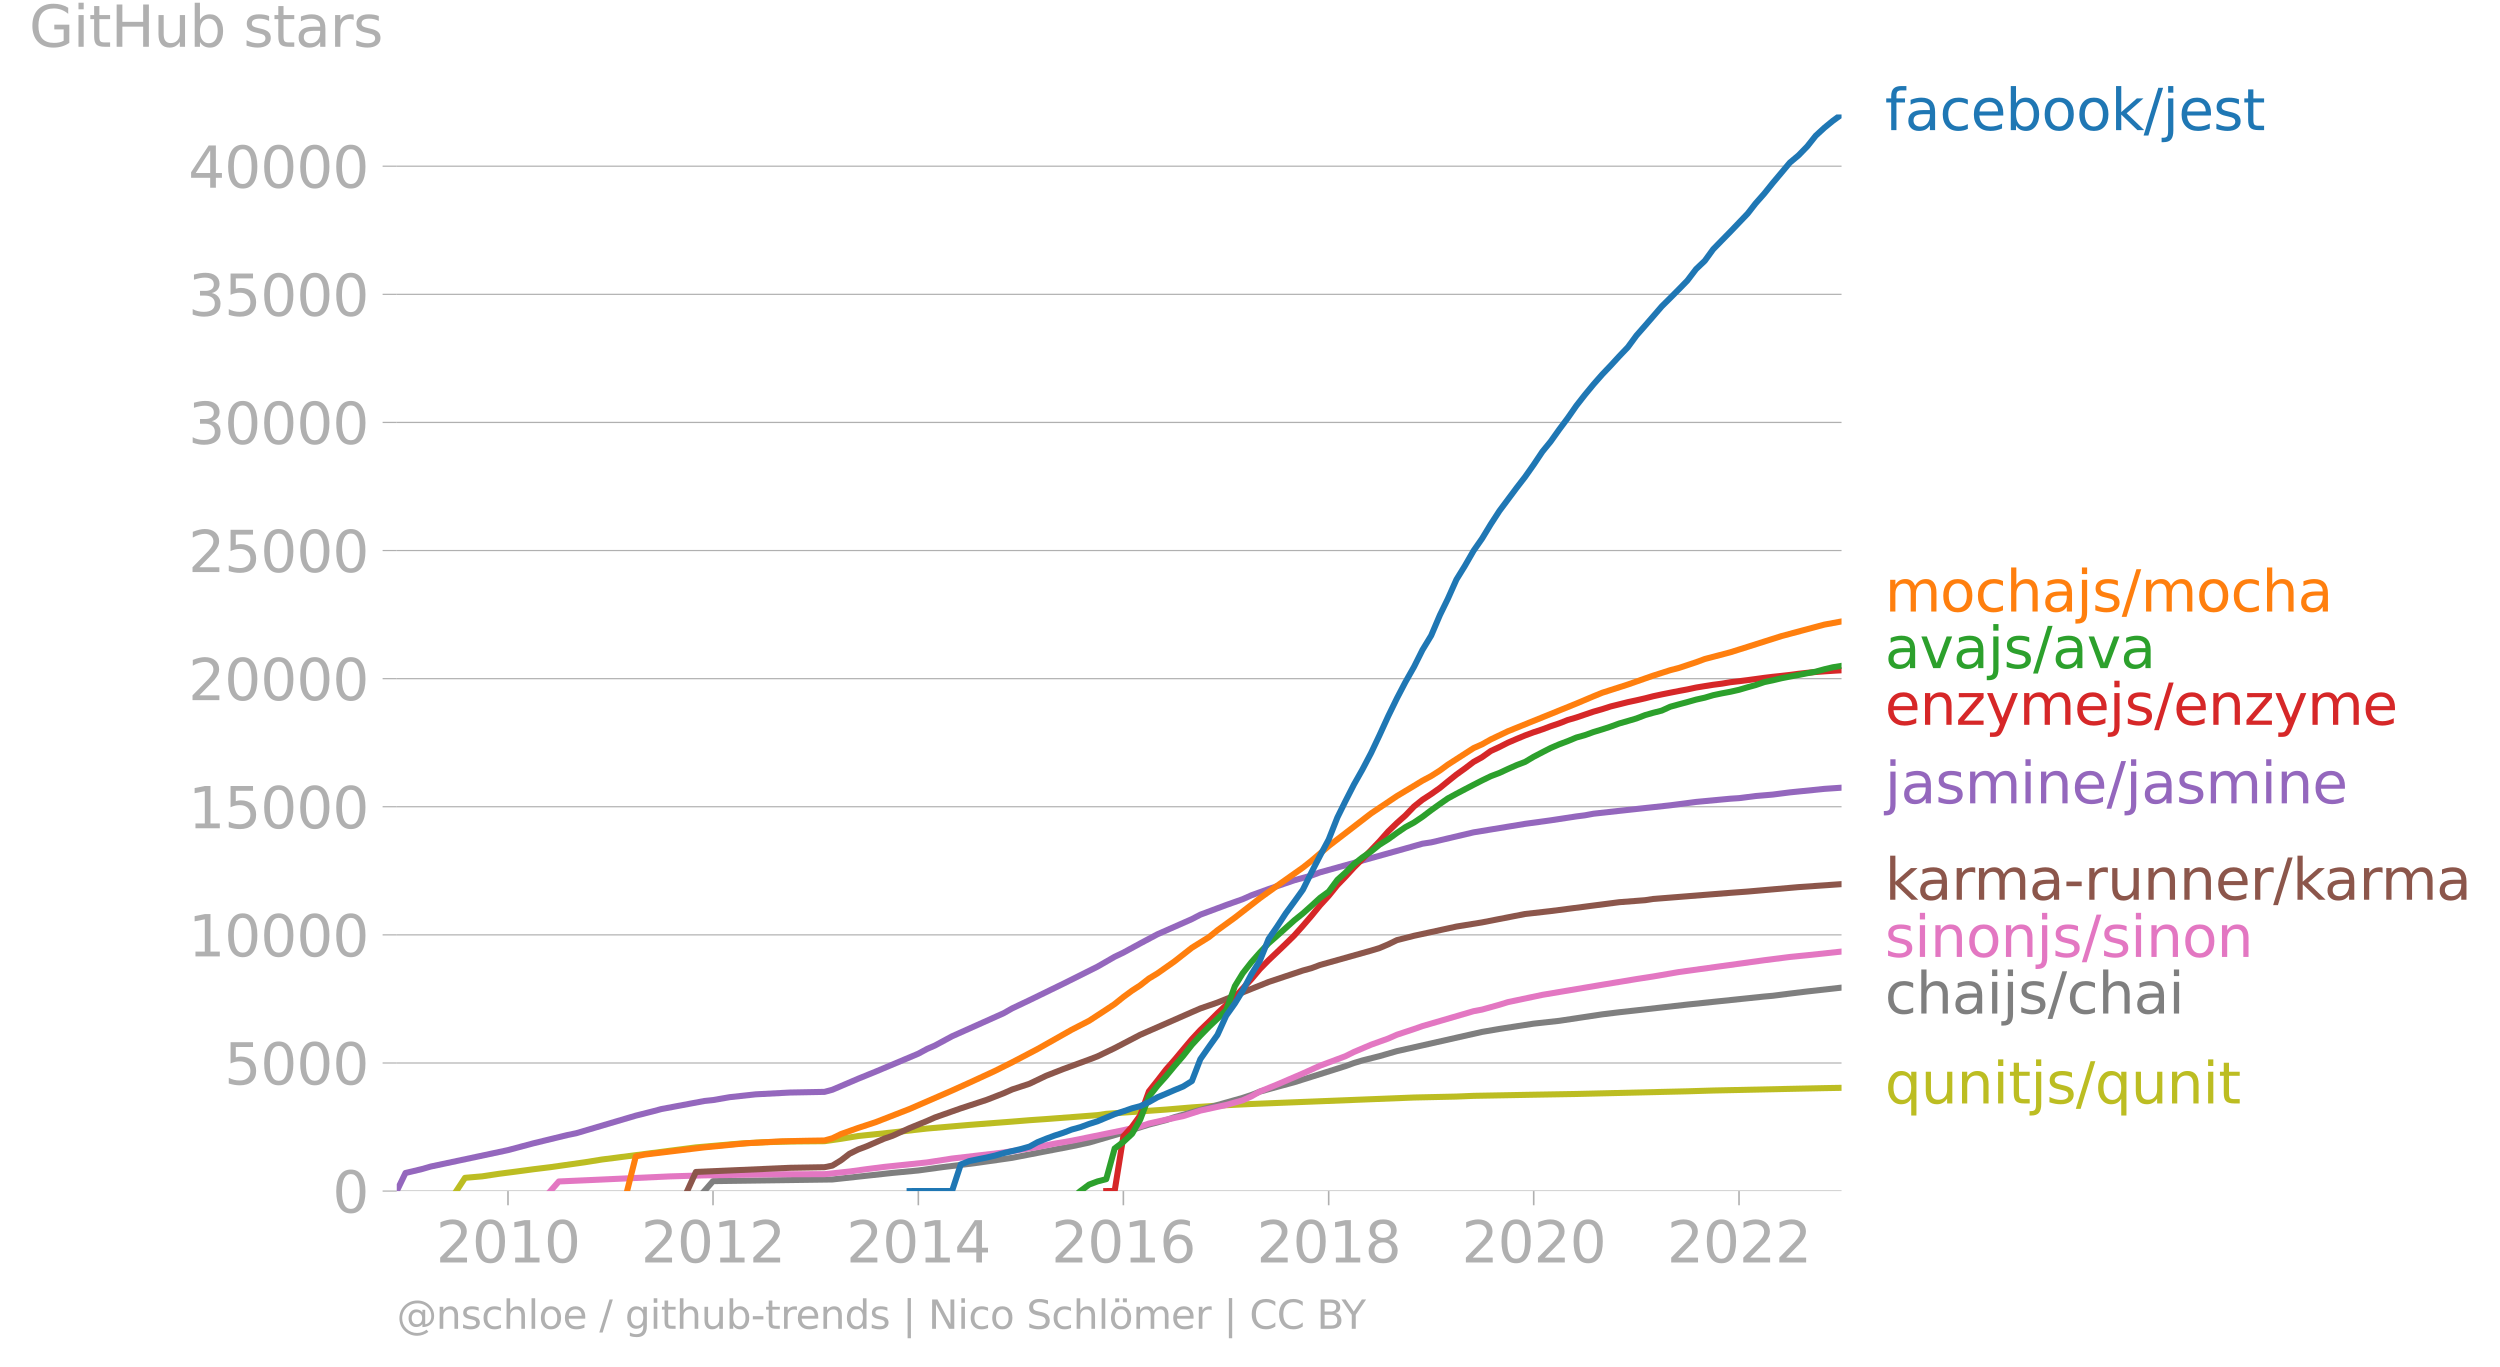 <svg xmlns="http://www.w3.org/2000/svg" xmlns:xlink="http://www.w3.org/1999/xlink" width="823.936" height="450.585" viewBox="0 0 617.952 337.938"><defs><style>*{stroke-linejoin:round;stroke-linecap:butt}</style></defs><g id="figure_1"><path id="patch_1" d="M0 337.938h617.952V0H0v337.938z" style="fill:none"/><g id="axes_1"><path id="patch_2" d="M98.073 294.411h357.12V28.3H98.073v266.112z" style="fill:none"/><g id="matplotlib.axis_1"><g id="xtick_1"><g id="line2d_1"><defs><path id="ma0dd136051" d="M0 0v3.5" style="stroke:#b0b0b0;stroke-width:.4"/></defs><use xlink:href="#ma0dd136051" x="125.565" y="294.411" style="fill:#b0b0b0;stroke:#b0b0b0;stroke-width:.4"/></g><g id="text_1" style="fill:#b0b0b0" transform="matrix(.14 0 0 -.14 107.75 312.05)"><defs><path id="DejaVuSans-32" d="M1228 531h2203V0H469v531q359 372 979 998 621 627 780 809 303 340 423 576 121 236 121 464 0 372-261 606-261 235-680 235-297 0-627-103-329-103-704-313v638q381 153 712 231 332 78 607 78 725 0 1156-363 431-362 431-968 0-288-108-546-107-257-392-607-78-91-497-524-418-433-1181-1211z" transform="scale(.016)"/><path id="DejaVuSans-30" d="M2034 4250q-487 0-733-480-245-479-245-1442 0-959 245-1439 246-480 733-480 491 0 736 480 246 480 246 1439 0 963-246 1442-245 480-736 480zm0 500q785 0 1199-621 414-620 414-1801 0-1178-414-1799Q2819-91 2034-91q-784 0-1198 620-414 621-414 1799 0 1181 414 1801 414 621 1198 621z" transform="scale(.016)"/><path id="DejaVuSans-31" d="M794 531h1031v3560L703 3866v575l1116 225h631V531h1031V0H794v531z" transform="scale(.016)"/></defs><use xlink:href="#DejaVuSans-32"/><use xlink:href="#DejaVuSans-30" x="63.623"/><use xlink:href="#DejaVuSans-31" x="127.246"/><use xlink:href="#DejaVuSans-30" x="190.869"/></g></g><g id="xtick_2"><use xlink:href="#ma0dd136051" id="line2d_2" x="176.245" y="294.411" style="fill:#b0b0b0;stroke:#b0b0b0;stroke-width:.4"/><g id="text_2" style="fill:#b0b0b0" transform="matrix(.14 0 0 -.14 158.43 312.05)"><use xlink:href="#DejaVuSans-32"/><use xlink:href="#DejaVuSans-30" x="63.623"/><use xlink:href="#DejaVuSans-31" x="127.246"/><use xlink:href="#DejaVuSans-32" x="190.869"/></g></g><g id="xtick_3"><use xlink:href="#ma0dd136051" id="line2d_3" x="226.995" y="294.411" style="fill:#b0b0b0;stroke:#b0b0b0;stroke-width:.4"/><g id="text_3" style="fill:#b0b0b0" transform="matrix(.14 0 0 -.14 209.18 312.05)"><defs><path id="DejaVuSans-34" d="M2419 4116 825 1625h1594v2491zm-166 550h794V1625h666v-525h-666V0h-628v1100H313v609l1940 2957z" transform="scale(.016)"/></defs><use xlink:href="#DejaVuSans-32"/><use xlink:href="#DejaVuSans-30" x="63.623"/><use xlink:href="#DejaVuSans-31" x="127.246"/><use xlink:href="#DejaVuSans-34" x="190.869"/></g></g><g id="xtick_4"><use xlink:href="#ma0dd136051" id="line2d_4" x="277.674" y="294.411" style="fill:#b0b0b0;stroke:#b0b0b0;stroke-width:.4"/><g id="text_4" style="fill:#b0b0b0" transform="matrix(.14 0 0 -.14 259.86 312.05)"><defs><path id="DejaVuSans-36" d="M2113 2584q-425 0-674-291-248-290-248-796 0-503 248-796 249-292 674-292t673 292q248 293 248 796 0 506-248 796-248 291-673 291zm1253 1979v-575q-238 112-480 171-242 60-480 60-625 0-955-422-329-422-376-1275 184 272 462 417 279 145 613 145 703 0 1111-427 408-426 408-1160 0-719-425-1154Q2819-91 2113-91q-810 0-1238 620-428 621-428 1799 0 1106 525 1764t1409 658q238 0 480-47t505-140z" transform="scale(.016)"/></defs><use xlink:href="#DejaVuSans-32"/><use xlink:href="#DejaVuSans-30" x="63.623"/><use xlink:href="#DejaVuSans-31" x="127.246"/><use xlink:href="#DejaVuSans-36" x="190.869"/></g></g><g id="xtick_5"><use xlink:href="#ma0dd136051" id="line2d_5" x="328.424" y="294.411" style="fill:#b0b0b0;stroke:#b0b0b0;stroke-width:.4"/><g id="text_5" style="fill:#b0b0b0" transform="matrix(.14 0 0 -.14 310.609 312.05)"><defs><path id="DejaVuSans-38" d="M2034 2216q-450 0-708-241-257-241-257-662 0-422 257-663 258-241 708-241t709 242q260 243 260 662 0 421-258 662-257 241-711 241zm-631 268q-406 100-633 378-226 279-226 679 0 559 398 884 399 325 1092 325 697 0 1094-325t397-884q0-400-227-679-226-278-629-378 456-106 710-416 255-309 255-755 0-679-414-1042Q2806-91 2034-91q-771 0-1186 362-414 363-414 1042 0 446 256 755 257 310 713 416zm-231 997q0-362 226-565 227-203 636-203 407 0 636 203 230 203 230 565 0 363-230 566-229 203-636 203-409 0-636-203-226-203-226-566z" transform="scale(.016)"/></defs><use xlink:href="#DejaVuSans-32"/><use xlink:href="#DejaVuSans-30" x="63.623"/><use xlink:href="#DejaVuSans-31" x="127.246"/><use xlink:href="#DejaVuSans-38" x="190.869"/></g></g><g id="xtick_6"><use xlink:href="#ma0dd136051" id="line2d_6" x="379.104" y="294.411" style="fill:#b0b0b0;stroke:#b0b0b0;stroke-width:.4"/><g id="text_6" style="fill:#b0b0b0" transform="matrix(.14 0 0 -.14 361.289 312.05)"><use xlink:href="#DejaVuSans-32"/><use xlink:href="#DejaVuSans-30" x="63.623"/><use xlink:href="#DejaVuSans-32" x="127.246"/><use xlink:href="#DejaVuSans-30" x="190.869"/></g></g><g id="xtick_7"><use xlink:href="#ma0dd136051" id="line2d_7" x="429.853" y="294.411" style="fill:#b0b0b0;stroke:#b0b0b0;stroke-width:.4"/><g id="text_7" style="fill:#b0b0b0" transform="matrix(.14 0 0 -.14 412.038 312.05)"><use xlink:href="#DejaVuSans-32"/><use xlink:href="#DejaVuSans-30" x="63.623"/><use xlink:href="#DejaVuSans-32" x="127.246"/><use xlink:href="#DejaVuSans-32" x="190.869"/></g></g></g><g id="matplotlib.axis_2"><g id="ytick_1"><path id="line2d_8" d="M98.073 294.411h357.12" clip-path="url(#p7c0569b0e3)" style="fill:none;stroke:#b0b0b0;stroke-width:.3;stroke-linecap:square"/><g id="line2d_9"><defs><path id="m526cc9ce4a" d="M0 0h-3.5" style="stroke:#b0b0b0;stroke-width:.3"/></defs><use xlink:href="#m526cc9ce4a" x="98.073" y="294.411" style="fill:#b0b0b0;stroke:#b0b0b0;stroke-width:.3"/></g><use xlink:href="#DejaVuSans-30" id="text_8" style="fill:#b0b0b0" transform="matrix(.14 0 0 -.14 82.166 299.73)"/></g><g id="ytick_2"><path id="line2d_10" d="M98.073 262.746h357.12" clip-path="url(#p7c0569b0e3)" style="fill:none;stroke:#b0b0b0;stroke-width:.3;stroke-linecap:square"/><use xlink:href="#m526cc9ce4a" id="line2d_11" x="98.073" y="262.746" style="fill:#b0b0b0;stroke:#b0b0b0;stroke-width:.3"/><g id="text_9" style="fill:#b0b0b0" transform="matrix(.14 0 0 -.14 55.443 268.065)"><defs><path id="DejaVuSans-35" d="M691 4666h2478v-532H1269V2991q137 47 274 70 138 23 276 23 781 0 1237-428 457-428 457-1159 0-753-469-1171Q2575-91 1722-91q-294 0-599 50Q819 9 494 109v635q281-153 581-228t634-75q541 0 856 284 316 284 316 772 0 487-316 771-315 285-856 285-253 0-505-56-251-56-513-175v2344z" transform="scale(.016)"/></defs><use xlink:href="#DejaVuSans-35"/><use xlink:href="#DejaVuSans-30" x="63.623"/><use xlink:href="#DejaVuSans-30" x="127.246"/><use xlink:href="#DejaVuSans-30" x="190.869"/></g></g><g id="ytick_3"><path id="line2d_12" d="M98.073 231.08h357.12" clip-path="url(#p7c0569b0e3)" style="fill:none;stroke:#b0b0b0;stroke-width:.3;stroke-linecap:square"/><use xlink:href="#m526cc9ce4a" id="line2d_13" x="98.073" y="231.08" style="fill:#b0b0b0;stroke:#b0b0b0;stroke-width:.3"/><g id="text_10" style="fill:#b0b0b0" transform="matrix(.14 0 0 -.14 46.536 236.399)"><use xlink:href="#DejaVuSans-31"/><use xlink:href="#DejaVuSans-30" x="63.623"/><use xlink:href="#DejaVuSans-30" x="127.246"/><use xlink:href="#DejaVuSans-30" x="190.869"/><use xlink:href="#DejaVuSans-30" x="254.492"/></g></g><g id="ytick_4"><path id="line2d_14" d="M98.073 199.414h357.12" clip-path="url(#p7c0569b0e3)" style="fill:none;stroke:#b0b0b0;stroke-width:.3;stroke-linecap:square"/><use xlink:href="#m526cc9ce4a" id="line2d_15" x="98.073" y="199.414" style="fill:#b0b0b0;stroke:#b0b0b0;stroke-width:.3"/><g id="text_11" style="fill:#b0b0b0" transform="matrix(.14 0 0 -.14 46.536 204.733)"><use xlink:href="#DejaVuSans-31"/><use xlink:href="#DejaVuSans-35" x="63.623"/><use xlink:href="#DejaVuSans-30" x="127.246"/><use xlink:href="#DejaVuSans-30" x="190.869"/><use xlink:href="#DejaVuSans-30" x="254.492"/></g></g><g id="ytick_5"><path id="line2d_16" d="M98.073 167.749h357.12" clip-path="url(#p7c0569b0e3)" style="fill:none;stroke:#b0b0b0;stroke-width:.3;stroke-linecap:square"/><use xlink:href="#m526cc9ce4a" id="line2d_17" x="98.073" y="167.749" style="fill:#b0b0b0;stroke:#b0b0b0;stroke-width:.3"/><g id="text_12" style="fill:#b0b0b0" transform="matrix(.14 0 0 -.14 46.536 173.067)"><use xlink:href="#DejaVuSans-32"/><use xlink:href="#DejaVuSans-30" x="63.623"/><use xlink:href="#DejaVuSans-30" x="127.246"/><use xlink:href="#DejaVuSans-30" x="190.869"/><use xlink:href="#DejaVuSans-30" x="254.492"/></g></g><g id="ytick_6"><path id="line2d_18" d="M98.073 136.083h357.12" clip-path="url(#p7c0569b0e3)" style="fill:none;stroke:#b0b0b0;stroke-width:.3;stroke-linecap:square"/><use xlink:href="#m526cc9ce4a" id="line2d_19" x="98.073" y="136.083" style="fill:#b0b0b0;stroke:#b0b0b0;stroke-width:.3"/><g id="text_13" style="fill:#b0b0b0" transform="matrix(.14 0 0 -.14 46.536 141.402)"><use xlink:href="#DejaVuSans-32"/><use xlink:href="#DejaVuSans-35" x="63.623"/><use xlink:href="#DejaVuSans-30" x="127.246"/><use xlink:href="#DejaVuSans-30" x="190.869"/><use xlink:href="#DejaVuSans-30" x="254.492"/></g></g><g id="ytick_7"><path id="line2d_20" d="M98.073 104.417h357.12" clip-path="url(#p7c0569b0e3)" style="fill:none;stroke:#b0b0b0;stroke-width:.3;stroke-linecap:square"/><use xlink:href="#m526cc9ce4a" id="line2d_21" x="98.073" y="104.417" style="fill:#b0b0b0;stroke:#b0b0b0;stroke-width:.3"/><g id="text_14" style="fill:#b0b0b0" transform="matrix(.14 0 0 -.14 46.536 109.736)"><defs><path id="DejaVuSans-33" d="M2597 2516q453-97 707-404 255-306 255-756 0-690-475-1069Q2609-91 1734-91q-293 0-604 58T488 141v609q262-153 574-231 313-78 654-78 593 0 904 234t311 681q0 413-289 645-289 233-804 233h-544v519h569q465 0 712 186t247 536q0 359-255 551-254 193-729 193-260 0-557-57-297-56-653-174v562q360 100 674 150t592 50q719 0 1137-327 419-326 419-882 0-388-222-655t-631-370z" transform="scale(.016)"/></defs><use xlink:href="#DejaVuSans-33"/><use xlink:href="#DejaVuSans-30" x="63.623"/><use xlink:href="#DejaVuSans-30" x="127.246"/><use xlink:href="#DejaVuSans-30" x="190.869"/><use xlink:href="#DejaVuSans-30" x="254.492"/></g></g><g id="ytick_8"><path id="line2d_22" d="M98.073 72.752h357.12" clip-path="url(#p7c0569b0e3)" style="fill:none;stroke:#b0b0b0;stroke-width:.3;stroke-linecap:square"/><use xlink:href="#m526cc9ce4a" id="line2d_23" x="98.073" y="72.752" style="fill:#b0b0b0;stroke:#b0b0b0;stroke-width:.3"/><g id="text_15" style="fill:#b0b0b0" transform="matrix(.14 0 0 -.14 46.536 78.07)"><use xlink:href="#DejaVuSans-33"/><use xlink:href="#DejaVuSans-35" x="63.623"/><use xlink:href="#DejaVuSans-30" x="127.246"/><use xlink:href="#DejaVuSans-30" x="190.869"/><use xlink:href="#DejaVuSans-30" x="254.492"/></g></g><g id="ytick_9"><path id="line2d_24" d="M98.073 41.086h357.12" clip-path="url(#p7c0569b0e3)" style="fill:none;stroke:#b0b0b0;stroke-width:.3;stroke-linecap:square"/><use xlink:href="#m526cc9ce4a" id="line2d_25" x="98.073" y="41.086" style="fill:#b0b0b0;stroke:#b0b0b0;stroke-width:.3"/><g id="text_16" style="fill:#b0b0b0" transform="matrix(.14 0 0 -.14 46.536 46.405)"><use xlink:href="#DejaVuSans-34"/><use xlink:href="#DejaVuSans-30" x="63.623"/><use xlink:href="#DejaVuSans-30" x="127.246"/><use xlink:href="#DejaVuSans-30" x="190.869"/><use xlink:href="#DejaVuSans-30" x="254.492"/></g></g><g id="text_17" style="fill:#b0b0b0" transform="matrix(.14 0 0 -.14 7.2 11.563)"><defs><path id="DejaVuSans-47" d="M3809 666v1253H2778v519h1656V434q-365-259-806-392-440-133-940-133-1094 0-1712 639-617 640-617 1780 0 1144 617 1783 618 639 1712 639 456 0 867-113 411-112 758-331v-672q-350 297-744 447t-828 150q-857 0-1287-478-429-478-429-1425 0-944 429-1422 430-478 1287-478 334 0 596 58 263 58 472 180z" transform="scale(.016)"/><path id="DejaVuSans-69" d="M603 3500h575V0H603v3500zm0 1363h575v-729H603v729z" transform="scale(.016)"/><path id="DejaVuSans-74" d="M1172 4494v-994h1184v-447H1172V1153q0-428 117-550t477-122h590V0h-590q-666 0-919 248-253 249-253 905v1900H172v447h422v994h578z" transform="scale(.016)"/><path id="DejaVuSans-48" d="M628 4666h631V2753h2294v1913h631V0h-631v2222H1259V0H628v4666z" transform="scale(.016)"/><path id="DejaVuSans-75" d="M544 1381v2119h575V1403q0-497 193-746 194-248 582-248 465 0 735 297 271 297 271 810v1984h575V0h-575v538q-209-319-486-474-276-155-642-155-603 0-916 375-312 375-312 1097zm1447 2203z" transform="scale(.016)"/><path id="DejaVuSans-62" d="M3116 1747q0 634-261 995t-717 361q-457 0-718-361t-261-995q0-634 261-995t718-361q456 0 717 361t261 995zM1159 2969q182 312 458 463 277 152 661 152 638 0 1036-506 399-506 399-1331T3314 415Q2916-91 2278-91q-384 0-661 152-276 152-458 464V0H581v4863h578V2969z" transform="scale(.016)"/><path id="DejaVuSans-73" d="M2834 3397v-544q-243 125-506 187-262 63-544 63-428 0-642-131t-214-394q0-200 153-314t616-217l197-44q612-131 870-370t258-667q0-488-386-773Q2250-91 1575-91q-281 0-586 55T347 128v594q319-166 628-249 309-82 613-82 406 0 624 139 219 139 219 392 0 234-158 359-157 125-692 241l-200 47q-534 112-772 345-237 233-237 639 0 494 350 762 350 269 994 269 318 0 599-47 282-46 519-140z" transform="scale(.016)"/><path id="DejaVuSans-61" d="M2194 1759q-697 0-966-159t-269-544q0-306 202-486 202-179 548-179 479 0 768 339t289 901v128h-572zm1147 238V0h-575v531q-197-318-491-470T1556-91q-537 0-855 302-317 302-317 808 0 590 395 890 396 300 1180 300h807v57q0 397-261 614t-733 217q-300 0-585-72-284-72-546-216v532q315 122 612 182 297 61 578 61 760 0 1135-394 375-393 375-1193z" transform="scale(.016)"/><path id="DejaVuSans-72" d="M2631 2963q-97 56-211 82-114 27-251 27-488 0-749-317t-261-911V0H581v3500h578v-544q182 319 472 473 291 155 707 155 59 0 131-8 72-7 159-23l3-590z" transform="scale(.016)"/></defs><use xlink:href="#DejaVuSans-47"/><use xlink:href="#DejaVuSans-69" x="77.49"/><use xlink:href="#DejaVuSans-74" x="105.273"/><use xlink:href="#DejaVuSans-48" x="144.482"/><use xlink:href="#DejaVuSans-75" x="219.678"/><use xlink:href="#DejaVuSans-62" x="283.057"/><use xlink:href="#DejaVuSans-20" x="346.533"/><use xlink:href="#DejaVuSans-73" x="378.32"/><use xlink:href="#DejaVuSans-74" x="430.42"/><use xlink:href="#DejaVuSans-61" x="469.629"/><use xlink:href="#DejaVuSans-72" x="530.908"/><use xlink:href="#DejaVuSans-73" x="572.021"/></g></g><path id="line2d_26" d="m112.791 294.411 2.152-3.274 4.235-.367 4.235-.64 4.304-.557 4.096-.551 4.235-.52 8.47-1.203 4.235-.684 23.257-3.002 10.553-.918 6.317-.355 6.388-.177 8.539-.082 4.096-.59 4.235-.69 8.47-.886 8.539-.957 10.413-.899 10.622-.817 4.305-.348 4.096-.285 8.47-.64 4.234-.33 2.153-.322 14.787-1.051 6.387-.539 6.318-.437 8.4-.405 40.197-1.602 10.483-.235 4.235-.177 14.857-.279 10.552-.183 27.423-.659 6.387-.196 27.492-.59 4.235-.075h0" clip-path="url(#p7c0569b0e3)" style="fill:none;stroke:#bcbd22;stroke-width:1.5;stroke-linecap:square"/><path id="line2d_27" d="m174.093 294.411 2.152-2.457 29.506-.412 14.856-1.62 6.388-.603 6.248-.86 4.235-.508 4.235-.544 8.47-1.21 6.248-1.216 8.47-1.634 4.304-.924 8.47-2.477 6.317-1.97 4.235-1.107 2.083-.729 16.87-4.769 2.152-.709 2.083-.836 4.235-1.165 4.304-1.166 12.566-3.958 2.152-.779 2.083-.633 4.235-1.064 4.304-1.241 21.036-4.75 4.304-.741 8.47-1.305 6.317-.696 10.622-1.603 4.235-.519 4.235-.469 6.248-.715 6.318-.71 19.022-1.988 2.083-.184 4.235-.545 4.304-.525 8.47-.95h0" clip-path="url(#p7c0569b0e3)" style="fill:none;stroke:#7f7f7f;stroke-width:1.5;stroke-linecap:square"/><path id="line2d_28" d="m136.048 294.411 2.083-2.375 8.54-.38 18.952-.874 8.47-.253 16.94-.266 12.774-.032 6.179-.658 4.234-.583 4.305-.55 10.622-1.11 6.179-.962 12.774-1.5 8.33-1.343 4.235-.836 4.235-.716 12.774-2.61 4.166-.924 2.152-.728 4.235-.944 4.235-.88 4.235-1.362 4.235-.924 2.152-.469 4.096-1.159 2.152-.969 2.083-1.197 4.235-1.723 6.387-2.742 4.235-1.919 6.248-2.33 2.152-1.064 4.235-1.799 4.235-1.52 2.152-.944 4.235-1.405 2.083-.729 12.635-3.686 2.083-.392 4.304-1.197 2.083-.646 8.539-1.805 14.787-2.495 8.47-1.406 4.096-.634 6.387-1.102 21.105-2.92 6.318-.804 4.304-.43 8.47-.906h0" clip-path="url(#p7c0569b0e3)" style="fill:none;stroke:#e377c2;stroke-width:1.5;stroke-linecap:square"/><g id="text_18" style="fill:#1f77b4" transform="matrix(.14 0 0 -.14 465.907 32.162)"><defs><path id="DejaVuSans-66" d="M2375 4863v-479h-550q-309 0-430-125-120-125-120-450v-309h947v-447h-947V0H697v3053H147v447h550v244q0 584 272 851 272 268 862 268h544z" transform="scale(.016)"/><path id="DejaVuSans-63" d="M3122 3366v-538q-244 135-489 202t-495 67q-560 0-870-355-309-354-309-995t309-996q310-354 870-354 250 0 495 67t489 202V134Q2881 22 2623-34q-257-57-548-57-791 0-1257 497-465 497-465 1341 0 856 470 1346 471 491 1290 491 265 0 518-55 253-54 491-163z" transform="scale(.016)"/><path id="DejaVuSans-65" d="M3597 1894v-281H953q38-594 358-905t892-311q331 0 642 81t618 244V178Q3153 47 2828-22t-659-69q-838 0-1327 487-489 488-489 1320 0 859 464 1363 464 505 1252 505 706 0 1117-455 411-454 411-1235zm-575 169q-6 471-264 752-258 282-683 282-481 0-770-272t-333-766l2050 4z" transform="scale(.016)"/><path id="DejaVuSans-6f" d="M1959 3097q-462 0-731-361t-269-989q0-628 267-989 268-361 733-361 460 0 728 362 269 363 269 988 0 622-269 986-268 364-728 364zm0 487q750 0 1178-488 429-487 429-1349 0-859-429-1349Q2709-91 1959-91q-753 0-1180 489-426 490-426 1349 0 862 426 1349 427 488 1180 488z" transform="scale(.016)"/><path id="DejaVuSans-6b" d="M581 4863h578V1991l1716 1509h734L1753 1863 3688 0h-750L1159 1709V0H581v4863z" transform="scale(.016)"/><path id="DejaVuSans-2f" d="M1625 4666h531L531-594H0l1625 5260z" transform="scale(.016)"/><path id="DejaVuSans-6a" d="M603 3500h575V-63q0-668-255-968-254-300-820-300h-219v487H38q328 0 446 152Q603-541 603-63v3563zm0 1363h575v-729H603v729z" transform="scale(.016)"/></defs><use xlink:href="#DejaVuSans-66"/><use xlink:href="#DejaVuSans-61" x="35.205"/><use xlink:href="#DejaVuSans-63" x="96.484"/><use xlink:href="#DejaVuSans-65" x="151.465"/><use xlink:href="#DejaVuSans-62" x="212.988"/><use xlink:href="#DejaVuSans-6f" x="276.465"/><use xlink:href="#DejaVuSans-6f" x="337.646"/><use xlink:href="#DejaVuSans-6b" x="398.828"/><use xlink:href="#DejaVuSans-2f" x="456.738"/><use xlink:href="#DejaVuSans-6a" x="490.43"/><use xlink:href="#DejaVuSans-65" x="518.213"/><use xlink:href="#DejaVuSans-73" x="579.736"/><use xlink:href="#DejaVuSans-74" x="631.836"/></g><g id="text_19" style="fill:#ff7f0e" transform="matrix(.14 0 0 -.14 465.907 151.154)"><defs><path id="DejaVuSans-6d" d="M3328 2828q216 388 516 572t706 184q547 0 844-383 297-382 297-1088V0h-578v2094q0 503-179 746-178 244-543 244-447 0-707-297-259-296-259-809V0h-578v2094q0 506-178 748t-550 242q-441 0-701-298-259-298-259-808V0H581v3500h578v-544q197 322 472 475t653 153q382 0 649-194 267-193 395-562z" transform="scale(.016)"/><path id="DejaVuSans-68" d="M3513 2113V0h-575v2094q0 497-194 743-194 247-581 247-466 0-735-297-269-296-269-809V0H581v4863h578V2956q207 316 486 472 280 156 646 156 603 0 912-373 310-373 310-1098z" transform="scale(.016)"/></defs><use xlink:href="#DejaVuSans-6d"/><use xlink:href="#DejaVuSans-6f" x="97.412"/><use xlink:href="#DejaVuSans-63" x="158.594"/><use xlink:href="#DejaVuSans-68" x="213.574"/><use xlink:href="#DejaVuSans-61" x="276.953"/><use xlink:href="#DejaVuSans-6a" x="338.232"/><use xlink:href="#DejaVuSans-73" x="366.016"/><use xlink:href="#DejaVuSans-2f" x="418.115"/><use xlink:href="#DejaVuSans-6d" x="451.807"/><use xlink:href="#DejaVuSans-6f" x="549.219"/><use xlink:href="#DejaVuSans-63" x="610.4"/><use xlink:href="#DejaVuSans-68" x="665.381"/><use xlink:href="#DejaVuSans-61" x="728.76"/></g><g id="text_20" style="fill:#2ca02c" transform="matrix(.14 0 0 -.14 465.907 165.154)"><defs><path id="DejaVuSans-76" d="M191 3500h609L1894 563l1094 2937h609L2284 0h-781L191 3500z" transform="scale(.016)"/></defs><use xlink:href="#DejaVuSans-61"/><use xlink:href="#DejaVuSans-76" x="61.279"/><use xlink:href="#DejaVuSans-61" x="120.459"/><use xlink:href="#DejaVuSans-6a" x="181.738"/><use xlink:href="#DejaVuSans-73" x="209.521"/><use xlink:href="#DejaVuSans-2f" x="261.621"/><use xlink:href="#DejaVuSans-61" x="295.313"/><use xlink:href="#DejaVuSans-76" x="356.592"/><use xlink:href="#DejaVuSans-61" x="415.771"/></g><g id="text_21" style="fill:#d62728" transform="matrix(.14 0 0 -.14 465.907 179.154)"><defs><path id="DejaVuSans-6e" d="M3513 2113V0h-575v2094q0 497-194 743-194 247-581 247-466 0-735-297-269-296-269-809V0H581v3500h578v-544q207 316 486 472 280 156 646 156 603 0 912-373 310-373 310-1098z" transform="scale(.016)"/><path id="DejaVuSans-7a" d="M353 3500h2731v-525L922 459h2162V0H275v525l2163 2516H353v459z" transform="scale(.016)"/><path id="DejaVuSans-79" d="M2059-325q-243-625-475-815-231-191-618-191H506v481h338q237 0 368 113 132 112 291 531l103 262L191 3500h609L1894 763l1094 2737h609L2059-325z" transform="scale(.016)"/></defs><use xlink:href="#DejaVuSans-65"/><use xlink:href="#DejaVuSans-6e" x="61.523"/><use xlink:href="#DejaVuSans-7a" x="124.902"/><use xlink:href="#DejaVuSans-79" x="177.393"/><use xlink:href="#DejaVuSans-6d" x="236.572"/><use xlink:href="#DejaVuSans-65" x="333.984"/><use xlink:href="#DejaVuSans-6a" x="395.508"/><use xlink:href="#DejaVuSans-73" x="423.291"/><use xlink:href="#DejaVuSans-2f" x="475.391"/><use xlink:href="#DejaVuSans-65" x="509.082"/><use xlink:href="#DejaVuSans-6e" x="570.605"/><use xlink:href="#DejaVuSans-7a" x="633.984"/><use xlink:href="#DejaVuSans-79" x="686.475"/><use xlink:href="#DejaVuSans-6d" x="745.654"/><use xlink:href="#DejaVuSans-65" x="843.066"/></g><g id="text_22" style="fill:#9467bd" transform="matrix(.14 0 0 -.14 465.907 198.566)"><use xlink:href="#DejaVuSans-6a"/><use xlink:href="#DejaVuSans-61" x="27.783"/><use xlink:href="#DejaVuSans-73" x="89.063"/><use xlink:href="#DejaVuSans-6d" x="141.162"/><use xlink:href="#DejaVuSans-69" x="238.574"/><use xlink:href="#DejaVuSans-6e" x="266.357"/><use xlink:href="#DejaVuSans-65" x="329.736"/><use xlink:href="#DejaVuSans-2f" x="391.26"/><use xlink:href="#DejaVuSans-6a" x="424.951"/><use xlink:href="#DejaVuSans-61" x="452.734"/><use xlink:href="#DejaVuSans-73" x="514.014"/><use xlink:href="#DejaVuSans-6d" x="566.113"/><use xlink:href="#DejaVuSans-69" x="663.525"/><use xlink:href="#DejaVuSans-6e" x="691.309"/><use xlink:href="#DejaVuSans-65" x="754.688"/></g><g id="text_23" style="fill:#8c564b" transform="matrix(.14 0 0 -.14 465.907 222.403)"><defs><path id="DejaVuSans-2d" d="M313 2009h1684v-512H313v512z" transform="scale(.016)"/></defs><use xlink:href="#DejaVuSans-6b"/><use xlink:href="#DejaVuSans-61" x="56.16"/><use xlink:href="#DejaVuSans-72" x="117.439"/><use xlink:href="#DejaVuSans-6d" x="156.803"/><use xlink:href="#DejaVuSans-61" x="254.215"/><use xlink:href="#DejaVuSans-2d" x="315.494"/><use xlink:href="#DejaVuSans-72" x="351.578"/><use xlink:href="#DejaVuSans-75" x="392.691"/><use xlink:href="#DejaVuSans-6e" x="456.07"/><use xlink:href="#DejaVuSans-6e" x="519.449"/><use xlink:href="#DejaVuSans-65" x="582.828"/><use xlink:href="#DejaVuSans-72" x="644.352"/><use xlink:href="#DejaVuSans-2f" x="685.465"/><use xlink:href="#DejaVuSans-6b" x="719.156"/><use xlink:href="#DejaVuSans-61" x="775.316"/><use xlink:href="#DejaVuSans-72" x="836.596"/><use xlink:href="#DejaVuSans-6d" x="875.959"/><use xlink:href="#DejaVuSans-61" x="973.371"/></g><g id="text_24" style="fill:#e377c2" transform="matrix(.14 0 0 -.14 465.907 236.528)"><use xlink:href="#DejaVuSans-73"/><use xlink:href="#DejaVuSans-69" x="52.1"/><use xlink:href="#DejaVuSans-6e" x="79.883"/><use xlink:href="#DejaVuSans-6f" x="143.262"/><use xlink:href="#DejaVuSans-6e" x="204.443"/><use xlink:href="#DejaVuSans-6a" x="267.822"/><use xlink:href="#DejaVuSans-73" x="295.605"/><use xlink:href="#DejaVuSans-2f" x="347.705"/><use xlink:href="#DejaVuSans-73" x="381.396"/><use xlink:href="#DejaVuSans-69" x="433.496"/><use xlink:href="#DejaVuSans-6e" x="461.279"/><use xlink:href="#DejaVuSans-6f" x="524.658"/><use xlink:href="#DejaVuSans-6e" x="585.84"/></g><g id="text_25" style="fill:#7f7f7f" transform="matrix(.14 0 0 -.14 465.907 250.528)"><use xlink:href="#DejaVuSans-63"/><use xlink:href="#DejaVuSans-68" x="54.98"/><use xlink:href="#DejaVuSans-61" x="118.359"/><use xlink:href="#DejaVuSans-69" x="179.639"/><use xlink:href="#DejaVuSans-6a" x="207.422"/><use xlink:href="#DejaVuSans-73" x="235.205"/><use xlink:href="#DejaVuSans-2f" x="287.305"/><use xlink:href="#DejaVuSans-63" x="320.996"/><use xlink:href="#DejaVuSans-68" x="375.977"/><use xlink:href="#DejaVuSans-61" x="439.355"/><use xlink:href="#DejaVuSans-69" x="500.635"/></g><g id="text_26" style="fill:#bcbd22" transform="matrix(.14 0 0 -.14 465.907 272.752)"><defs><path id="DejaVuSans-71" d="M947 1747q0-634 261-995t717-361q456 0 718 361 263 361 263 995t-263 995q-262 361-718 361t-717-361q-261-361-261-995zM2906 525q-181-312-458-464-276-152-664-152-634 0-1033 506-398 507-398 1332t398 1331q399 506 1033 506 388 0 664-152 277-151 458-463v531h575v-4831h-575V525z" transform="scale(.016)"/></defs><use xlink:href="#DejaVuSans-71"/><use xlink:href="#DejaVuSans-75" x="63.477"/><use xlink:href="#DejaVuSans-6e" x="126.855"/><use xlink:href="#DejaVuSans-69" x="190.234"/><use xlink:href="#DejaVuSans-74" x="218.018"/><use xlink:href="#DejaVuSans-6a" x="257.227"/><use xlink:href="#DejaVuSans-73" x="285.01"/><use xlink:href="#DejaVuSans-2f" x="337.109"/><use xlink:href="#DejaVuSans-71" x="370.801"/><use xlink:href="#DejaVuSans-75" x="434.277"/><use xlink:href="#DejaVuSans-6e" x="497.656"/><use xlink:href="#DejaVuSans-69" x="561.035"/><use xlink:href="#DejaVuSans-74" x="588.818"/></g><g id="text_27" style="fill:#b0b0b0" transform="matrix(.097 0 0 -.097 98.073 328.448)"><defs><path id="DejaVuSans-40" d="M2381 1678q0-447 222-702 222-254 610-254 384 0 604 256 221 256 221 700 0 438-225 695-225 258-607 258-378 0-602-256-223-256-223-697zm1703-934q-187-241-429-355t-564-114q-538 0-874 389t-336 1014q0 625 337 1015 338 391 873 391 322 0 565-117 244-117 428-354v409h447V722q457 69 714 417 258 349 258 902 0 334-99 628-98 294-298 544-325 409-792 626t-1017 217q-384 0-738-102-353-101-653-301-490-319-767-836-276-517-276-1120 0-497 179-932 180-434 521-765 328-325 759-495 431-171 922-171 403 0 792 136t714 389l281-347q-390-303-851-464t-936-161q-578 0-1091 205-512 205-912 595Q841 78 631 592q-209 514-209 1105 0 569 212 1084 213 516 607 907 403 396 931 607t1119 211q662 0 1229-272 568-271 952-771 234-307 357-666 124-359 124-744 0-822-497-1297T4084 263v481z" transform="scale(.016)"/><path id="DejaVuSans-6c" d="M603 4863h575V0H603v4863z" transform="scale(.016)"/><path id="DejaVuSans-67" d="M2906 1791q0 625-258 968-257 344-723 344-462 0-720-344-258-343-258-968 0-622 258-966t720-344q466 0 723 344 258 344 258 966zm575-1357q0-893-397-1329-396-436-1215-436-303 0-572 45t-522 139v559q253-137 500-202 247-66 503-66 566 0 847 295t281 892v285q-178-310-456-463T1784 0Q1141 0 747 490 353 981 353 1791q0 812 394 1302 394 491 1037 491 388 0 666-153t456-462v531h575V434z" transform="scale(.016)"/><path id="DejaVuSans-64" d="M2906 2969v1894h575V0h-575v525q-181-312-458-464-276-152-664-152-634 0-1033 506-398 507-398 1332t398 1331q399 506 1033 506 388 0 664-152 277-151 458-463zM947 1747q0-634 261-995t717-361q456 0 718 361 263 361 263 995t-263 995q-262 361-718 361t-717-361q-261-361-261-995z" transform="scale(.016)"/><path id="DejaVuSans-7c" d="M1344 4891v-6400H813v6400h531z" transform="scale(.016)"/><path id="DejaVuSans-4e" d="M628 4666h850L3547 763v3903h612V0h-850L1241 3903V0H628v4666z" transform="scale(.016)"/><path id="DejaVuSans-53" d="M3425 4513v-616q-359 172-678 256-319 85-616 85-515 0-795-200t-280-569q0-310 186-468 186-157 705-254l381-78q706-135 1042-474t336-907q0-679-455-1029Q2797-91 1919-91q-331 0-705 75-373 75-773 222v650q384-215 753-325 369-109 725-109 540 0 834 212 294 213 294 607 0 343-211 537t-692 291l-385 75q-706 140-1022 440-315 300-315 835 0 619 436 975t1201 356q329 0 669-60 341-59 697-177z" transform="scale(.016)"/><path id="DejaVuSans-f6" d="M1959 3097q-462 0-731-361t-269-989q0-628 267-989 268-361 733-361 460 0 728 362 269 363 269 988 0 622-269 986-268 364-728 364zm0 487q750 0 1178-488 429-487 429-1349 0-859-429-1349Q2709-91 1959-91q-753 0-1180 489-426 490-426 1349 0 862 426 1349 427 488 1180 488zm295 1266h634v-631h-634v631zm-1222 0h634v-631h-634v631z" transform="scale(.016)"/><path id="DejaVuSans-43" d="M4122 4306v-665q-319 297-680 443-361 147-767 147-800 0-1225-489t-425-1414q0-922 425-1411t1225-489q406 0 767 147t680 444V359q-331-225-702-338-370-112-782-112-1060 0-1670 648-609 649-609 1771 0 1125 609 1773 610 649 1670 649 418 0 788-111 371-111 696-333z" transform="scale(.016)"/><path id="DejaVuSans-42" d="M1259 2228V519h1013q509 0 754 211 246 211 246 645 0 438-246 645-245 208-754 208H1259zm0 1919V2741h935q462 0 688 173 227 174 227 530 0 353-227 528-226 175-688 175h-935zm-631 519h1613q722 0 1112-300 391-300 391-853 0-429-200-682t-588-315q466-100 724-418 258-317 258-792 0-625-425-966Q3088 0 2303 0H628v4666z" transform="scale(.016)"/><path id="DejaVuSans-59" d="M-13 4666h679l1293-1919 1285 1919h678L2272 2222V0h-634v2222L-13 4666z" transform="scale(.016)"/></defs><use xlink:href="#DejaVuSans-40"/><use xlink:href="#DejaVuSans-6e" x="100"/><use xlink:href="#DejaVuSans-73" x="163.379"/><use xlink:href="#DejaVuSans-63" x="215.479"/><use xlink:href="#DejaVuSans-68" x="270.459"/><use xlink:href="#DejaVuSans-6c" x="333.838"/><use xlink:href="#DejaVuSans-6f" x="361.621"/><use xlink:href="#DejaVuSans-65" x="422.803"/><use xlink:href="#DejaVuSans-20" x="484.326"/><use xlink:href="#DejaVuSans-2f" x="516.113"/><use xlink:href="#DejaVuSans-20" x="549.805"/><use xlink:href="#DejaVuSans-67" x="581.592"/><use xlink:href="#DejaVuSans-69" x="645.068"/><use xlink:href="#DejaVuSans-74" x="672.852"/><use xlink:href="#DejaVuSans-68" x="712.061"/><use xlink:href="#DejaVuSans-75" x="775.439"/><use xlink:href="#DejaVuSans-62" x="838.818"/><use xlink:href="#DejaVuSans-2d" x="902.295"/><use xlink:href="#DejaVuSans-74" x="938.379"/><use xlink:href="#DejaVuSans-72" x="977.588"/><use xlink:href="#DejaVuSans-65" x="1016.451"/><use xlink:href="#DejaVuSans-6e" x="1077.975"/><use xlink:href="#DejaVuSans-64" x="1141.354"/><use xlink:href="#DejaVuSans-73" x="1204.83"/><use xlink:href="#DejaVuSans-20" x="1256.93"/><use xlink:href="#DejaVuSans-7c" x="1288.717"/><use xlink:href="#DejaVuSans-20" x="1322.408"/><use xlink:href="#DejaVuSans-4e" x="1354.195"/><use xlink:href="#DejaVuSans-69" x="1429"/><use xlink:href="#DejaVuSans-63" x="1456.783"/><use xlink:href="#DejaVuSans-6f" x="1511.764"/><use xlink:href="#DejaVuSans-20" x="1572.945"/><use xlink:href="#DejaVuSans-53" x="1604.732"/><use xlink:href="#DejaVuSans-63" x="1668.209"/><use xlink:href="#DejaVuSans-68" x="1723.189"/><use xlink:href="#DejaVuSans-6c" x="1786.568"/><use xlink:href="#DejaVuSans-f6" x="1814.352"/><use xlink:href="#DejaVuSans-6d" x="1875.533"/><use xlink:href="#DejaVuSans-65" x="1972.945"/><use xlink:href="#DejaVuSans-72" x="2034.469"/><use xlink:href="#DejaVuSans-20" x="2075.582"/><use xlink:href="#DejaVuSans-7c" x="2107.369"/><use xlink:href="#DejaVuSans-20" x="2141.061"/><use xlink:href="#DejaVuSans-43" x="2172.848"/><use xlink:href="#DejaVuSans-43" x="2242.672"/><use xlink:href="#DejaVuSans-20" x="2312.496"/><use xlink:href="#DejaVuSans-42" x="2344.283"/><use xlink:href="#DejaVuSans-59" x="2407.387"/></g><path id="line2d_29" d="m169.858 294.411 2.152-4.724 23.258-1.026 8.539-.152 1.944-.393 2.152-1.323 2.083-1.61 2.152-1.057 2.082-.785 4.305-1.875 2.082-.715 4.235-1.913 4.305-1.754 1.944-.861 6.387-2.255 6.387-2.096 4.235-1.647 2.082-.925 4.305-1.425 4.096-1.963 4.235-1.66 6.387-2.342 2.082-.798 4.235-2.04 6.318-3.293 12.774-5.598 2.083-.906 4.235-1.463 8.4-3.382 4.235-1.703 8.47-2.825 2.152-.595 2.083-.78 12.635-3.552 2.083-.633 2.152-.912 2.152-1.045 4.235-1.077 10.483-2.28 6.318-1.026 10.622-2.077 6.317-.716 17.01-2.204 6.386-.494 1.944-.297 19.092-1.52 4.304-.317 12.566-1.096 10.622-.74h0" clip-path="url(#p7c0569b0e3)" style="fill:none;stroke:#8c564b;stroke-width:1.5;stroke-linecap:square"/><path id="line2d_30" d="m98.073 294.411 2.152-4.47 4.096-.976 2.152-.62 19.092-4.06 6.248-1.672 8.47-2.059 2.152-.443 14.718-4.344 4.235-1.07 2.083-.558 10.622-1.995 2.152-.228 4.166-.722 6.387-.697 8.47-.443 8.539-.165 1.944-.525 6.387-2.73 4.235-1.722 10.622-4.465 2.152-1.166 1.944-.842 4.235-2.286 12.774-5.713 2.082-1.184 4.305-2.04 8.33-4.052 8.47-4.231 4.235-2.438 2.152-1.026 4.166-2.267 4.235-2.255 8.54-3.762 2.082-1.09 6.387-2.387 4.096-1.45 2.152-.963 4.235-1.532 6.387-2.185 4.235-1.166 2.083-.779 21.105-5.89 4.235-1.196 2.152-.33 10.483-2.476 12.705-2.096 6.317-.868 6.387-.975 2.083-.266 2.152-.4 6.387-.708 12.566-1.368 6.387-.836 8.47-.798 2.152-.14 4.096-.519 4.235-.361 4.235-.545 8.54-.867 4.234-.292h0" clip-path="url(#p7c0569b0e3)" style="fill:none;stroke:#9467bd;stroke-width:1.5;stroke-linecap:square"/><path id="line2d_31" d="m273.44 294.411 2.082-.019 2.152-13.515 2.153-2.38 2.013-2.787 2.152-5.954 2.083-2.615 2.152-2.787 2.083-2.368 2.152-2.584 2.152-2.553 2.083-2.235 2.152-2.071 2.083-2.09 2.152-2.02 2.152-1.907 1.944-2.197 2.152-2.312 2.083-2.482 2.152-2.192 2.083-1.976 2.152-2.058 2.152-2.115 2.083-2.337 2.152-2.502 2.083-2.558 2.152-2.356 2.152-2.666 1.944-2.014 2.152-2.35 2.083-2.077 2.152-2.204 2.083-2.179 2.152-2.444 2.152-2.084 2.083-1.85 2.152-2.235 2.083-1.659 2.152-1.4 2.152-1.52 1.944-1.59 2.152-1.722 2.083-1.494 2.152-1.634 2.083-1.153 2.152-1.533 2.152-.994 2.083-1.058 2.152-.924 2.083-.868 2.152-.798 2.152-.715 2.013-.76 2.152-.722 2.083-.824 2.152-.627 2.083-.709 2.152-.735 2.152-.614 2.083-.671 2.152-.532 2.083-.526 2.152-.462 2.152-.494 1.944-.5 2.152-.463 2.083-.418 2.152-.424 2.083-.386 2.152-.463 2.152-.354 2.083-.33 2.152-.278 2.083-.355 2.152-.247 2.152-.272 1.944-.266 2.152-.298 2.083-.253 2.152-.228 2.083-.235 2.152-.291 2.152-.24 2.083-.197 2.152-.158 2.083-.14 2.152-.126" clip-path="url(#p7c0569b0e3)" style="fill:none;stroke:#d62728;stroke-width:1.5;stroke-linecap:square"/><path id="line2d_32" d="m267.053 294.411 2.152-1.608 2.082-.78 2.153-.557 2.082-7.593 2.152-1.621 2.153-1.989 2.013-3.515 2.152-5.68 2.083-2.648 2.152-2.406 2.083-2.521 2.152-2.495 2.152-2.743 2.083-2.26 2.152-2.204 2.083-1.983 2.152-2.096 2.152-5.966 1.944-3.173 2.152-2.755 2.083-2.362 2.152-2.299 2.083-1.824 2.152-1.938 2.152-1.931 2.083-1.672 2.152-1.926 2.083-1.912 2.152-1.564 2.152-2.907 1.944-1.748 2.152-2.147 2.083-1.647 2.152-1.463 2.083-1.69 2.152-1.343 2.152-1.558 2.083-1.419 2.152-1.165 2.083-1.406 2.152-1.634 2.152-1.539 1.944-1.355 2.152-1.172 2.083-1.096 2.152-1.12 2.083-1.065 2.152-1.045 2.152-.816 2.083-.97 2.152-.956 2.083-.791 2.152-1.28 2.152-1.12 2.013-1.033 2.152-.925 2.083-.779 2.152-.899 2.083-.583 2.152-.778 2.152-.653 2.083-.684 2.152-.785 2.083-.595 2.152-.64 2.152-.83 1.944-.557 2.152-.551 2.083-.95 2.152-.595 2.083-.558 2.152-.608 2.152-.48 2.083-.615 2.152-.456 2.083-.387 2.152-.487 2.152-.633 1.944-.532 2.152-.741 2.083-.437 2.152-.513 2.083-.412 2.152-.4 2.152-.43 2.083-.386 2.152-.595 2.083-.494 2.152-.349" clip-path="url(#p7c0569b0e3)" style="fill:none;stroke:#2ca02c;stroke-width:1.5;stroke-linecap:square"/><path id="line2d_33" d="m155.001 294.411 2.152-8.568 2.083-.437 14.857-1.799 6.318-.62 4.235-.419 8.539-.45 6.317-.145 4.305-.07 1.944-.544 2.152-1.052 4.235-1.513 4.235-1.387 8.47-3.293 10.483-4.554 4.234-1.913 6.387-2.944 4.235-2.122 6.249-3.268 8.47-4.781 4.304-2.21 4.235-2.762 2.082-1.387 2.152-1.729 2.153-1.583 2.013-1.305 2.152-1.684 2.083-1.254 4.235-2.983 4.304-3.376 4.235-2.634 2.083-1.685 4.304-3.122 6.179-4.8 4.235-3.053 6.387-4.51 2.152-1.703 4.235-3.623 10.483-8.074 6.387-4.282 4.235-2.54 2.083-1.272 2.152-1.14 2.152-1.368 1.944-1.431 6.387-4.11 2.083-.925 2.152-1.21 4.235-2.02 16.94-6.853 4.234-1.792 2.152-.88 6.318-2.027 6.248-2.191 4.235-1.355 2.152-.558 4.235-1.406 2.152-.798 6.318-1.665 4.304-1.355 8.331-2.648 10.622-2.843 4.235-.78h0" clip-path="url(#p7c0569b0e3)" style="fill:none;stroke:#ff7f0e;stroke-width:1.5;stroke-linecap:square"/><path id="line2d_34" d="m224.842 294.411 2.153-.006h8.331l2.152-6.568 2.082-.835 2.153-.45 2.152-.43 2.082-.482 2.153-.614 2.082-.5 2.153-.501 2.152-.614 1.944-1.07 2.152-.875 2.082-.772 2.153-.69 2.082-.799 2.153-.595 2.152-.792 2.082-.658 2.153-.906 2.082-.861 2.152-.697 2.153-.747 2.013-.532 2.152-1 2.083-1.172 2.152-.9 2.083-.899 2.152-.887 2.152-1.342 2.083-5.402 2.152-3.09 2.083-2.92 2.152-4.731 2.152-3.034 1.944-3.173 2.152-4.053 2.083-3.344 2.152-5.364 2.083-3.027 2.152-3.3 2.152-2.945 2.083-2.9 2.152-4.332 2.083-4.06 2.152-4.028 2.152-5.452 1.944-3.94 2.152-4.211 2.083-3.686 2.152-4.098 2.083-4.401 2.152-4.706 2.152-4.414 2.083-3.99 2.152-3.806 2.083-4.167 2.152-3.553 2.152-5.054 1.944-3.977 2.152-4.82 2.083-3.375 2.152-3.743 2.083-2.983 2.152-3.547 2.152-3.312 2.083-2.793 2.152-2.888 2.083-2.698 2.152-3.052 2.152-3.217 2.013-2.464 2.152-3.02 2.083-2.794 2.152-3.084 2.083-2.66 2.152-2.61 2.152-2.45 2.083-2.185 2.152-2.343 2.083-2.179 2.152-2.926 2.152-2.45 1.944-2.243 2.152-2.495 2.083-2.064 2.152-2.166 2.083-2.141 2.152-2.83 2.152-2.047 2.083-2.868 2.152-2.21 2.083-2.122 2.152-2.249 2.152-2.254 1.944-2.495 2.152-2.439 2.083-2.596 2.152-2.559 2.083-2.489 2.152-1.805 2.152-2.216 2.083-2.622 2.152-1.982 2.083-1.704 2.152-1.57" clip-path="url(#p7c0569b0e3)" style="fill:none;stroke:#1f77b4;stroke-width:1.5;stroke-linecap:square"/></g></g><defs><clipPath id="p7c0569b0e3"><path d="M98.073 28.299h357.12v266.112H98.073z"/></clipPath></defs></svg>